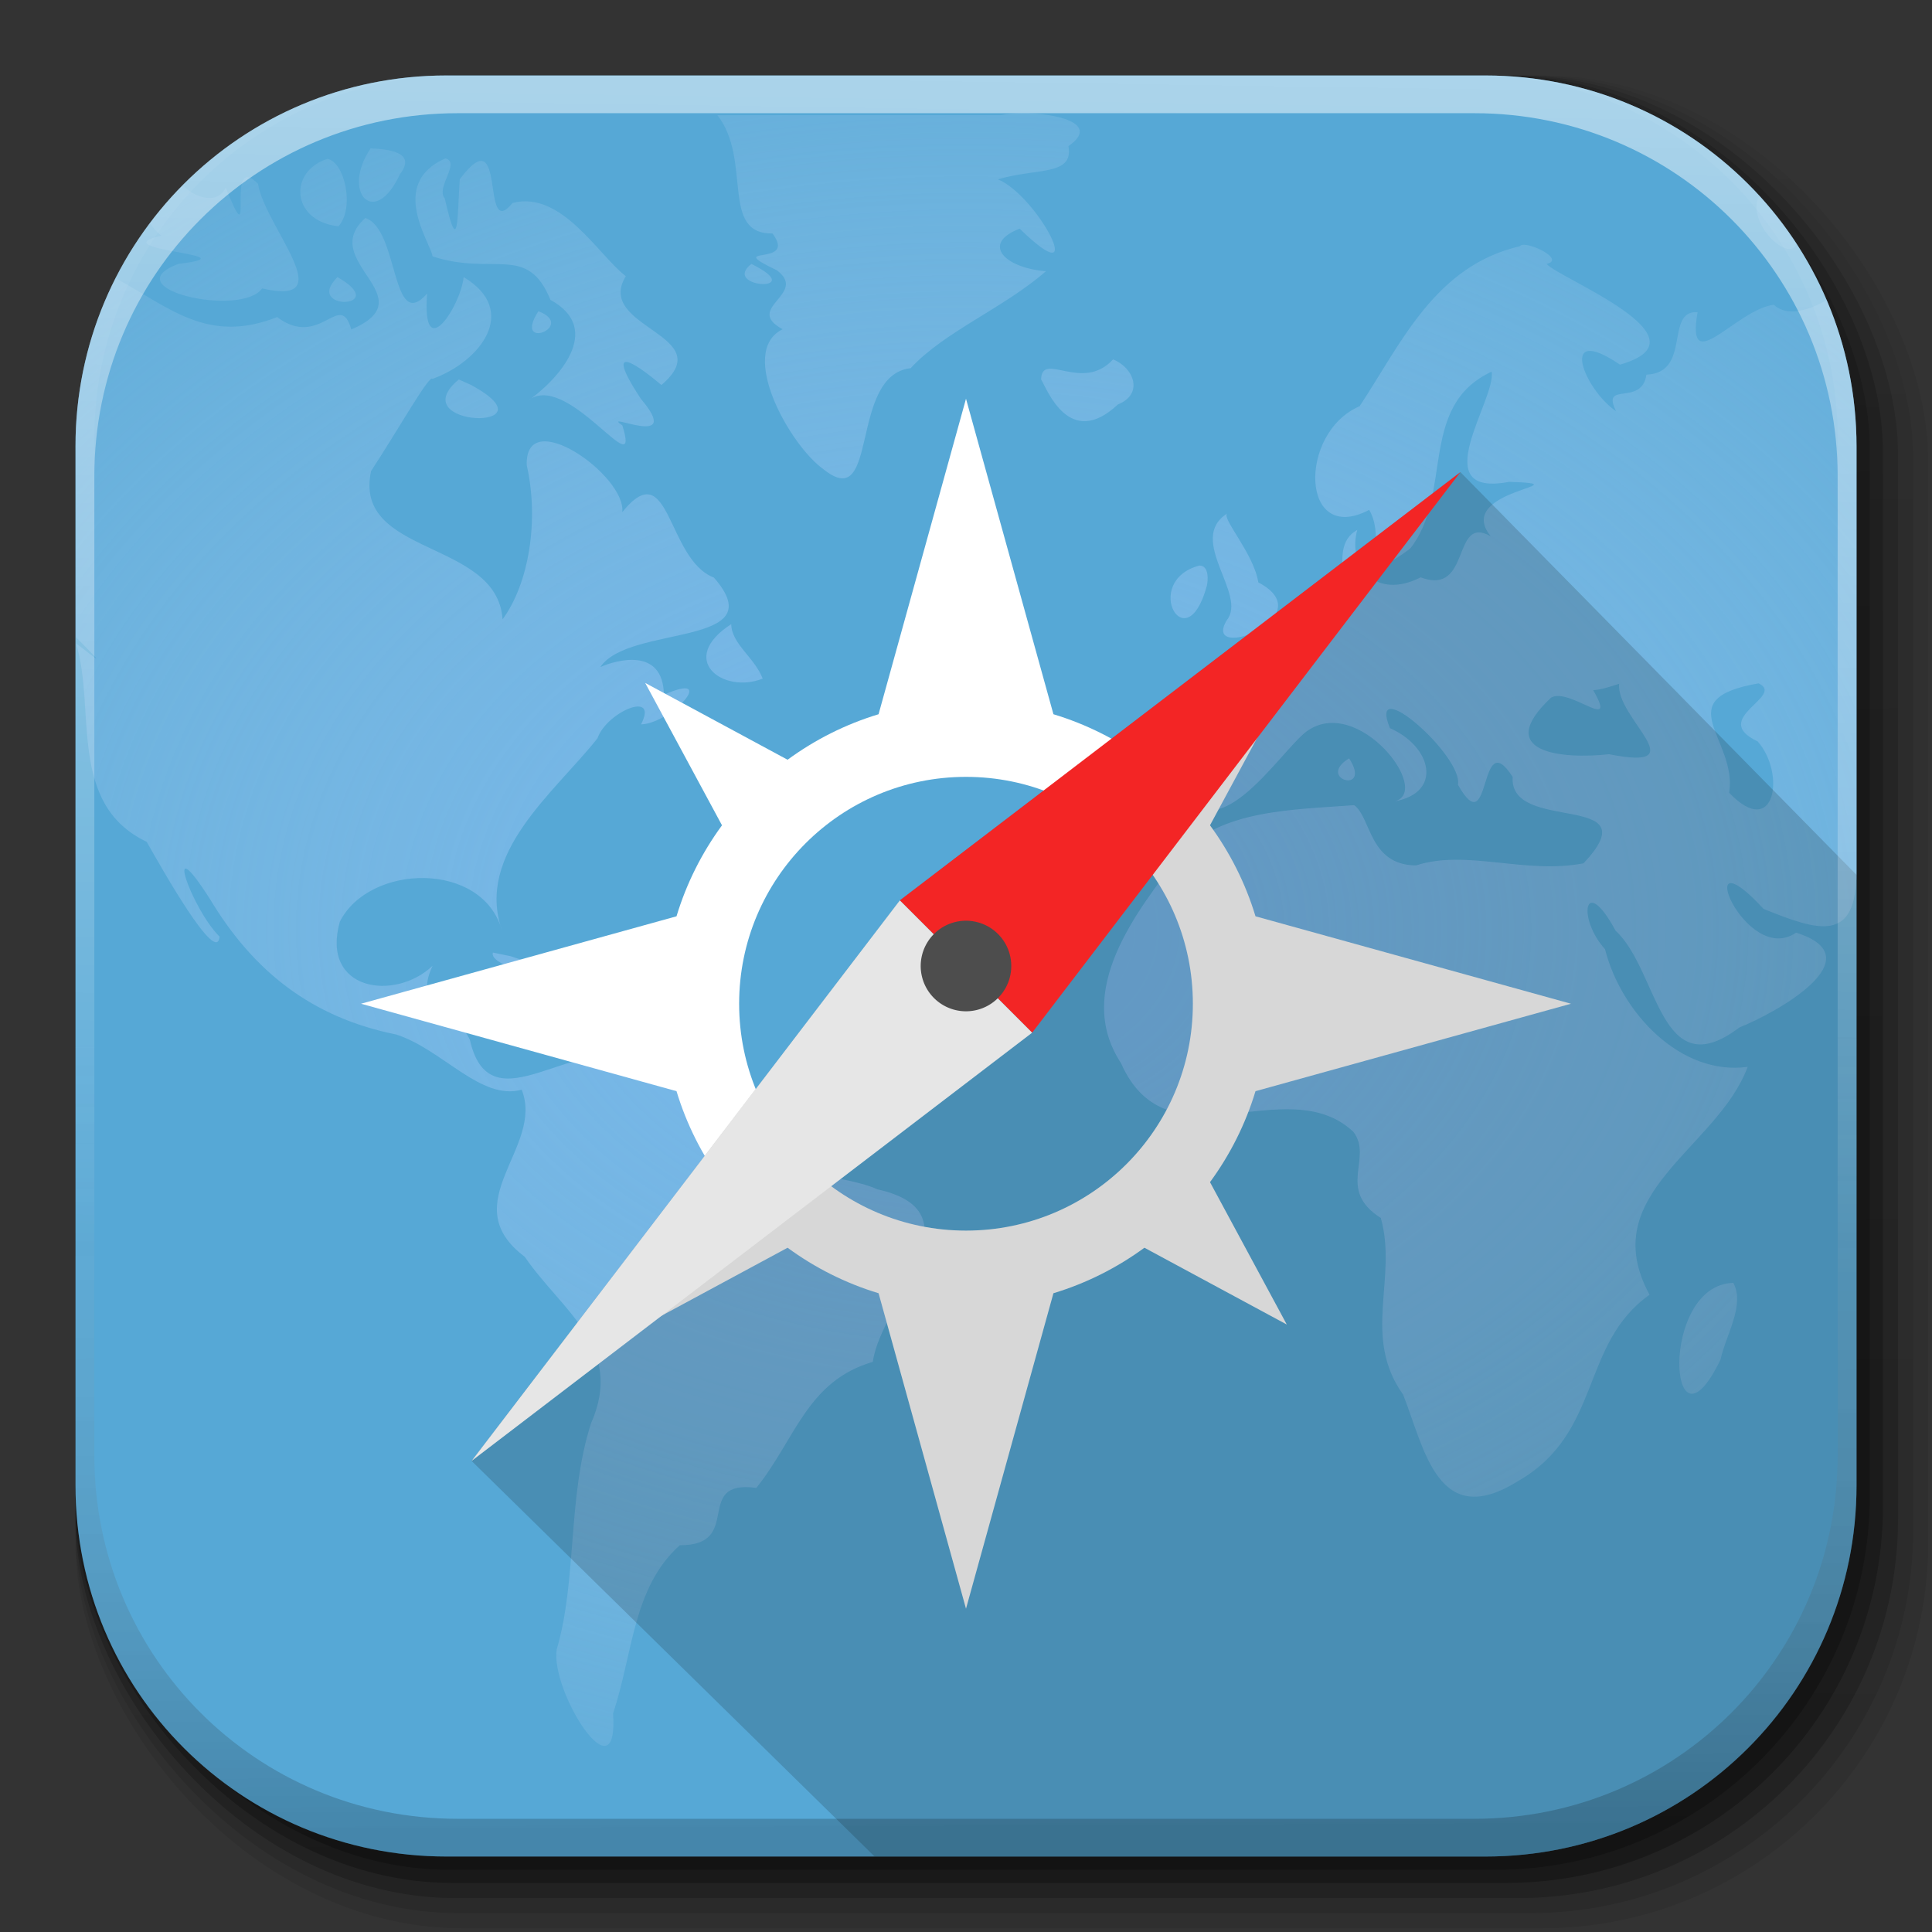 <?xml version="1.0" encoding="UTF-8" standalone="no"?>
<!-- Created with Inkscape (http://www.inkscape.org/) -->

<svg
   xmlns:dc="http://purl.org/dc/elements/1.1/"
   xmlns:cc="http://creativecommons.org/ns#"
   xmlns:rdf="http://www.w3.org/1999/02/22-rdf-syntax-ns#"
   xmlns:svg="http://www.w3.org/2000/svg"
   xmlns="http://www.w3.org/2000/svg"
   xmlns:xlink="http://www.w3.org/1999/xlink"
   xmlns:sodipodi="http://sodipodi.sourceforge.net/DTD/sodipodi-0.dtd"
   xmlns:inkscape="http://www.inkscape.org/namespaces/inkscape"
   inkscape:export-ydpi="100"
   inkscape:export-xdpi="100"
   inkscape:export-filename="/home/alecive/Scrivania/firefoxTest1.png"
   sodipodi:docname="browser.svg"
   inkscape:version="0.91+devel r"
   version="1.1"
   id="svg2"
   height="512"
   width="512"
   viewBox="0 0 512 512">
  <rect x="0" y="0" width="512" height="512" fill="#333333" stroke="none"/>
  <sodipodi:namedview
     id="base"
     pagecolor="#ffffff"
     bordercolor="#666666"
     borderopacity="1.0"
     inkscape:pageopacity="0.0"
     inkscape:pageshadow="2"
     inkscape:zoom="0.93805729"
     inkscape:cx="98.917574"
     inkscape:cy="345.93958"
     inkscape:document-units="px"
     inkscape:current-layer="svg2"
     showgrid="false"
     inkscape:window-width="1375"
     inkscape:window-height="876"
     inkscape:window-x="1985"
     inkscape:window-y="24"
     inkscape:window-maximized="1"
     inkscape:object-paths="false"
     inkscape:snap-intersection-paths="false"
     inkscape:object-nodes="true"
     inkscape:snap-smooth-nodes="true"
     inkscape:snap-nodes="true" />
  <defs
     id="defs4">
    <linearGradient
       x1="19.245"
       y1="21.031"
       x2="19.36"
       gradientUnits="userSpaceOnUse"
       y2="44.984"
       id="linearGradient2460">
      <stop
         offset="0"
         style="stop-color:#fafafa;stop-opacity:1;"
         id="stop3602" />
      <stop
         offset="1"
         style="stop-color:#f0f0f0;stop-opacity:1;"
         id="stop3604" />
    </linearGradient>
    <linearGradient
       inkscape:collect="always"
       xlink:href="#ButtonShadow-0-1-1-5-9"
       id="linearGradient4114-2-6"
       gradientUnits="userSpaceOnUse"
       gradientTransform="matrix(1.032,0,0,1.032,-830.864,592.678)"
       x1="1012.513"
       y1="484.417"
       x2="1006.808"
       y2="20.626" />
    <linearGradient
       x1="45.448"
       y1="92.54"
       x2="45.448"
       y2="7.017"
       id="ButtonShadow-0-1-1-5-9"
       gradientUnits="userSpaceOnUse"
       gradientTransform="matrix(1.006,0,0,0.994,100,0)">
      <stop
         id="stop3750-8-9-3-6-4"
         style="stop-color:#000000;stop-opacity:1"
         offset="0" />
      <stop
         id="stop3752-5-6-4-2-9"
         style="stop-color:#000000;stop-opacity:0.588"
         offset="1" />
    </linearGradient>
    <linearGradient
       inkscape:collect="always"
       xlink:href="#ButtonShadow-0-1-1-5-9"
       id="linearGradient4112-2-6"
       gradientUnits="userSpaceOnUse"
       gradientTransform="matrix(1.04,0,0,1.04,-837.951,592.518)"
       x1="1012.513"
       y1="484.417"
       x2="1006.808"
       y2="20.626" />
    <linearGradient
       inkscape:collect="always"
       xlink:href="#ButtonShadow-0-1-1-5-9"
       id="linearGradient4110-6-7"
       gradientUnits="userSpaceOnUse"
       gradientTransform="matrix(1.023,0,0,1.023,-823.777,592.838)"
       x1="1012.513"
       y1="484.417"
       x2="1006.808"
       y2="20.626" />
    <linearGradient
       inkscape:collect="always"
       xlink:href="#ButtonShadow-0-1-1-5-9"
       id="linearGradient4116-6-3"
       gradientUnits="userSpaceOnUse"
       gradientTransform="matrix(1.015,0,0,1.015,-816.69,592.997)"
       x1="1012.513"
       y1="484.417"
       x2="1006.808"
       y2="20.626" />
    <linearGradient
       y2="20.626"
       x2="1006.808"
       y1="484.417"
       x1="1012.513"
       gradientTransform="matrix(1.007,0,0,1.007,-810.489,593.137)"
       gradientUnits="userSpaceOnUse"
       id="linearGradient5342-3"
       xlink:href="#ButtonShadow-0-1-1-5-9"
       inkscape:collect="always" />
    <linearGradient
       inkscape:collect="always"
       xlink:href="#linearGradient3737-9"
       id="linearGradient4084-8"
       gradientUnits="userSpaceOnUse"
       gradientTransform="translate(778.6,-360.56)"
       x1="993.439"
       y1="51.512"
       x2="988.786"
       y2="363.738" />
    <linearGradient
       id="linearGradient3737-9">
      <stop
         id="stop3739-7"
         style="stop-color:#ffffff;stop-opacity:1"
         offset="0" />
      <stop
         id="stop3741-4"
         style="stop-color:#ffffff;stop-opacity:0"
         offset="1" />
    </linearGradient>
    <linearGradient
       inkscape:collect="always"
       xlink:href="#linearGradient4046-3"
       id="linearGradient4086-12"
       gradientUnits="userSpaceOnUse"
       x1="1764.649"
       y1="155.597"
       x2="1763.69"
       y2="-55.941" />
    <linearGradient
       id="linearGradient4046-3">
      <stop
         id="stop4048-7"
         style="stop-color:#000000;stop-opacity:1;"
         offset="0" />
      <stop
         id="stop4050-73"
         style="stop-color:#ffffff;stop-opacity:0.2"
         offset="1" />
    </linearGradient>
    <linearGradient
       gradientTransform="scale(1.006,0.994)"
       gradientUnits="userSpaceOnUse"
       id="ButtonShadow"
       y2="7.017"
       x2="45.448"
       y1="92.54"
       x1="45.448">
      <stop
         offset="0"
         style="stop-color:#000000;stop-opacity:1"
         id="stop3750" />
      <stop
         offset="1"
         style="stop-color:#000000;stop-opacity:0.588"
         id="stop3752" />
    </linearGradient>
    <filter
       id="filter3174"
       style="color-interpolation-filters:sRGB">
      <feGaussianBlur
         stdDeviation="1.71"
         id="feGaussianBlur3176" />
    </filter>
    <linearGradient
       y2="5.988"
       x2="48"
       y1="90"
       x1="48"
       gradientUnits="userSpaceOnUse"
       id="linearGradient3097"
       xlink:href="#linearGradient3700-5-1"
       inkscape:collect="always"
       gradientTransform="matrix(5.01,0,0,5.01,520.402,57.19)" />
    <linearGradient
       id="linearGradient3700-5-1">
      <stop
         offset="0"
         style="stop-color:#156ab9;stop-opacity:1"
         id="stop3702-0-2" />
      <stop
         offset="1"
         style="stop-color:#5ba1e4;stop-opacity:1"
         id="stop3704-4-9" />
    </linearGradient>
    <radialGradient
       r="58.02"
       fy="61.949"
       fx="63.98"
       cy="61.949"
       cx="63.98"
       gradientTransform="matrix(6.125,0,0,4.481,-135.867,-21.58)"
       gradientUnits="userSpaceOnUse"
       id="radialGradient3088"
       xlink:href="#linearGradient4132"
       inkscape:collect="always" />
    <linearGradient
       id="linearGradient4132">
      <stop
         offset="0"
         style="stop-color:#7bb8f0;stop-opacity:1"
         id="stop4134" />
      <stop
         offset="1"
         style="stop-color:#b5d5f2;stop-opacity:0.122"
         id="stop4136" />
    </linearGradient>
    <linearGradient
       gradientUnits="userSpaceOnUse"
       xlink:href="#linearGradient3737"
       id="linearGradient3613"
       y2="138.661"
       x2="48"
       y1="20.221"
       x1="48" />
    <linearGradient
       id="linearGradient3737">
      <stop
         offset="0"
         style="stop-color:#ffffff;stop-opacity:1"
         id="stop3739" />
      <stop
         offset="1"
         style="stop-color:#ffffff;stop-opacity:0"
         id="stop3741" />
    </linearGradient>
    <clipPath
       id="clipPath4355">
      <rect
         style="fill:#ffffff;fill-opacity:1;fill-rule:nonzero;stroke:none"
         id="rect4357"
         y="6"
         x="6"
         ry="6"
         rx="6"
         height="80"
         width="84" />
    </clipPath>
    <filter
       id="filter3794"
       height="1.384"
       width="1.384"
       y="-0.192"
       x="-0.192"
       style="color-interpolation-filters:sRGB">
      <feGaussianBlur
         stdDeviation="5.28"
         id="feGaussianBlur3796" />
    </filter>
    <linearGradient
       id="linearGradient5932-3-2-4-3">
      <stop
         offset="0"
         style="stop-color:#ff7c53;stop-opacity:1"
         id="stop5934-3-2-9-4" />
      <stop
         offset="0.5"
         style="stop-color:#f21919;stop-opacity:1"
         id="stop5940-1-4-5-4" />
      <stop
         offset="0.5"
         style="stop-color:#db1414;stop-opacity:1"
         id="stop5942-5-4-7-3" />
      <stop
         offset="1"
         style="stop-color:#9b1818;stop-opacity:1"
         id="stop5936-2-5-0-9" />
    </linearGradient>
    <linearGradient
       id="linearGradient5944-6-9-3-2">
      <stop
         offset="0"
         style="stop-color:#f0f0f0;stop-opacity:1"
         id="stop5946-9-5-0-5" />
      <stop
         offset="0.5"
         style="stop-color:#e6e6e6;stop-opacity:1"
         id="stop5952-4-9-7-8" />
      <stop
         offset="0.5"
         style="stop-color:#d2d2d2;stop-opacity:1"
         id="stop5954-4-7-2-9" />
      <stop
         offset="1"
         style="stop-color:#bebebe;stop-opacity:1"
         id="stop5948-6-2-1-0" />
    </linearGradient>
    <linearGradient
       inkscape:collect="always"
       xlink:href="#ButtonShadow"
       id="linearGradient3227"
       gradientUnits="userSpaceOnUse"
       gradientTransform="scale(1.006,0.994)"
       x1="45.448"
       y1="92.54"
       x2="45.448"
       y2="7.017" />
    <radialGradient
       r="58.02"
       fy="61.949"
       fx="63.98"
       cy="61.949"
       cx="63.98"
       gradientTransform="matrix(6.125,0,0,4.481,-135.867,-21.58)"
       gradientUnits="userSpaceOnUse"
       id="radialGradient3930"
       xlink:href="#linearGradient4132"
       inkscape:collect="always" />
    <radialGradient
       inkscape:collect="always"
       xlink:href="#linearGradient4132"
       id="radialGradient4922"
       gradientUnits="userSpaceOnUse"
       gradientTransform="matrix(6.125,0,0,4.481,-135.867,-31.234)"
       cx="63.98"
       cy="61.949"
       fx="63.98"
       fy="61.949"
       r="58.02" />
  </defs>
  <g
     id="layer1"
     inkscape:groupmode="layer"
     inkscape:label="Livello 1"
     transform="translate(0,-540.362)" />
  <g
     id="g2036"
     transform="matrix(1.1,0,0,0.444,95.081,256.393)">
    <g
       id="g3712"
       style="opacity:0.4"
       transform="matrix(1.053,0,0,1.286,-1.263,-13.429)" />
  </g>
  <g
     transform="translate(97.481,231.282)"
     id="g3541" />
  <g
     transform="translate(97.481,231.282)"
     id="g3536" />
  <g
     id="g4103"
     transform="translate(-11.985,-592.117)">
    <rect
       ry="101.458"
       y="612.117"
       x="31.985"
       height="487"
       width="487"
       id="rect6187"
       style="color:#000000;display:inline;overflow:visible;visibility:visible;opacity:0.1;fill:url(#linearGradient4114-2-6);fill-opacity:1;fill-rule:nonzero;stroke:none;stroke-width:1.5;marker:none;enable-background:accumulate" />
    <rect
       style="color:#000000;display:inline;overflow:visible;visibility:visible;opacity:0.08;fill:url(#linearGradient4112-2-6);fill-opacity:1;fill-rule:nonzero;stroke:none;stroke-width:1.5;marker:none;enable-background:accumulate"
       id="rect6191"
       width="491"
       height="491"
       x="31.985"
       y="612.117"
       ry="102.292" />
    <rect
       style="color:#000000;display:inline;overflow:visible;visibility:visible;opacity:0.2;fill:url(#linearGradient4110-6-7);fill-opacity:1;fill-rule:nonzero;stroke:none;stroke-width:1.5;marker:none;enable-background:accumulate"
       id="rect6183"
       width="483"
       height="483"
       x="31.985"
       y="612.117"
       ry="100.625" />
    <rect
       ry="99.792"
       y="612.117"
       x="31.985"
       height="479"
       width="479"
       id="rect6179"
       style="color:#000000;display:inline;overflow:visible;visibility:visible;opacity:0.25;fill:url(#linearGradient4116-6-3);fill-opacity:1;fill-rule:nonzero;stroke:none;stroke-width:1.5;marker:none;enable-background:accumulate" />
    <rect
       style="color:#000000;display:inline;overflow:visible;visibility:visible;opacity:0.25;fill:url(#linearGradient5342-3);fill-opacity:1;fill-rule:nonzero;stroke:none;stroke-width:1.5;marker:none;enable-background:accumulate"
       id="rect5574"
       width="475.5"
       height="475.5"
       x="31.985"
       y="612.117"
       ry="99.062" />
  </g>
  <path
     style="color:#000000;display:inline;overflow:visible;visibility:visible;fill:#56a8d6;fill-opacity:1;fill-rule:evenodd;stroke:none;marker:none;enable-background:accumulate"
     d="M 118.344,20 C 63.867,20 20,63.867 20,118.344 l 0,23.062 0,252.25 C 20,448.133 63.867,492 118.344,492 l 275.312,0 C 448.133,492 492,448.133 492,393.656 l 0,-252.25 0,-23.062 C 492,63.867 448.133,20 393.656,20 l -275.312,0 z"
     id="rect5505"
     inkscape:connector-curvature="0" />
  <path
     inkscape:connector-curvature="0"
     id="path3522-9"
     d="m 270.625,30 c -2.069,0.022 -3.961,0.214 -5.375,0.531 l -75.125,0 c 9.272,11.812 0.609,31.54 14.594,31.344 6.81,9.134 -13.56,2.71 1.156,9.75 8.463,6.323 -8.949,9.951 1.531,15.625 -12.079,5.913 1.966,30.927 10.938,37.188 14.767,11.793 6.523,-24.963 23,-26.875 8.953,-9.697 24.676,-15.933 35.844,-25.688 -10.914,-0.841 -17.305,-7.289 -6.969,-11.281 19.023,18.493 4.78,-8.748 -5.75,-13.062 10.189,-3.075 20.101,-0.836 18.688,-8.812 C 291.905,32.646 279.589,29.905 270.625,30 Z M 98.219,39.312 c -7.936,11.805 1.148,21.274 7.75,6.875 4.673,-6.013 -3.468,-6.655 -7.75,-6.875 z m 19.812,2.656 c -15.333,6.742 -3.786,22.472 -3.406,25.969 16.152,5.301 25.14,-3.453 31.25,11.531 14.559,7.96 1.284,21.458 -5.062,26.094 10.614,-5.949 29.198,23.529 24.125,7.188 -6.247,-4.327 16.787,6.939 4.844,-7.125 -10.991,-16.8 0.866,-7.515 5.5,-3.594 15.761,-13.408 -17.823,-15.046 -9.438,-28.844 -7.348,-5.646 -16.988,-22.75 -30,-19.406 -8.711,10.687 -1.22,-23.282 -14,-6.281 -0.662,9.503 -0.244,21.558 -3.969,5.094 -2.495,-2.882 4.296,-9.581 0.156,-10.625 z m 22.781,63.594 c -0.342,0.192 -0.675,0.419 -1,0.688 0.304,-0.2 0.647,-0.43 1,-0.688 z M 86.781,42.094 c -10.292,3.255 -9.749,16.461 2.906,17.875 4.335,-4.687 1.732,-16.987 -2.906,-17.875 z M 65.75,46.938 c -4.519,-0.618 1.232,20.533 -5.938,2.781 -2.234,4.707 -8.266,2.598 -11.406,-0.594 -3.098,3.13 -6.001,6.445 -8.656,9.969 0.882,1.428 1.999,2.618 3.031,3.344 -16.548,3.932 25.276,5.01 4.469,7.5 -17.311,6.559 16.644,14.277 22.219,6.5 21.377,4.96 0.783,-16.23 -1.094,-27.719 -1.133,-1.153 -1.979,-1.693 -2.625,-1.781 z m 400.438,4.875 c -3.618,7.159 7.849,17.937 9.969,12.844 -2.966,-4.561 -6.307,-8.852 -9.969,-12.844 z M 96.812,57.781 C 83.922,69.274 113.181,78.751 93.094,87.312 90.082,76.639 84.93,92.651 73.438,84.031 55.154,91.253 45.128,81.641 30.625,73.719 24.62,85.544 20.932,98.765 20.156,112.781 l 0,56.125 c 9.741,9.722 3.8,4.307 0,1.625 5.346,17.274 -2.355,42.515 18.719,52.562 3.582,6.304 18.619,33.161 19.312,25.125 -7.536,-7.487 -15.283,-29.944 -2.531,-9.938 11.422,19.017 26.835,31.35 49.344,35.875 12.306,3.971 22.428,17.628 33.25,14.625 6.119,15.304 -18.137,30.007 0.812,44.281 9.892,14.451 26.523,23.931 17.531,44.219 -6.288,19.814 -3.624,41.383 -9.062,59.844 -1.688,11.237 16.514,39.776 14.938,16.938 5.313,-15.871 5.174,-33.323 17.688,-44.562 17.122,0.129 3.286,-17.486 20.281,-15.188 10.371,-12.896 13.373,-28.285 30.875,-33.406 2.091,-15.654 29.09,-39.624 1.188,-45.719 -7.584,-3.546 -27.117,-4.813 -25.625,-6.562 3.023,-15.533 -25.221,-19.958 -37.25,-26.312 -15.794,-10.635 -39.529,17.669 -45.094,-6.719 -3.32,-7.673 -15.485,-7.785 -9.906,-19.625 -10.055,9.487 -29.711,6.602 -24.562,-11.719 7.819,-15.43 37.852,-16.184 42.969,2.375 -7.104,-20.469 13.745,-36.406 25.312,-50.969 2.355,-6.96 16.347,-12.938 11.531,-3.688 8.205,-0.281 20.638,-14.327 6.062,-7.844 -0.206,-12.81 -12.77,-9.163 -16.844,-7.344 7.551,-11.369 46.332,-5.135 30.094,-23.719 -12.583,-4.837 -11.554,-33.068 -24.281,-17.344 1.071,-9.688 -25.901,-28.653 -25.312,-12.406 3.293,14.538 0.601,31.283 -6.406,40.812 -1.462,-21.302 -39.767,-16.612 -34.844,-39.312 7.133,-10.819 15.487,-25.752 16.281,-24.406 12.784,-4.63 23.066,-18.114 8.25,-26.969 -0.792,7.717 -11.145,23.632 -9.688,4.375 -9.585,10.781 -7.398,-17.134 -16.375,-20.031 z m 306.875,7.094 c -0.421,0.022 -0.739,0.155 -0.906,0.375 -22.453,5.211 -31.361,25.555 -42.469,42.406 -16.373,7.003 -15.761,37.075 2.531,27.469 4.896,8.112 -3.416,20.888 10.844,10.281 11.502,-14.44 2.02,-37.801 21.594,-46.906 1.426,7.08 -18.071,33.533 4.688,29.188 20.574,0.736 -14.944,1.938 -4.938,14.406 -10.397,-5.852 -4.992,15.988 -18.562,10.906 -11.757,6.067 -19.474,-2.83 -16.781,-12.562 -9.249,5.119 2.899,19.57 -13.156,20.438 -3.596,12.116 -33.163,10.288 -16.344,22.625 7.467,18.36 -27.831,1.155 -17.812,23.188 8.572,21.786 26.524,-7.209 33.812,-12.812 13.622,-10.024 33.612,15.922 23.344,18.5 12.928,-2.316 9.877,-14.582 -1.188,-19.406 -6.14,-15.107 19.45,7.426 18.031,15 9.024,16.031 5.317,-16.426 14.5,-2.062 -1.072,15.152 36.93,3.564 18.781,22.875 -15.603,2.982 -30.973,-3.791 -44.406,0.562 -12.503,-0.105 -11.854,-12.795 -16.406,-15.969 -15.904,1.226 -35.572,1.092 -46.219,13.281 -11.514,14.986 -28.112,35.927 -15.562,55.062 12.558,28.357 43.693,1.472 61.594,18.219 5.321,6.983 -4.616,15.28 7.281,22.844 4.477,16.112 -5.089,31.411 5.906,46.812 5.686,14.485 9.245,36.173 30.406,22.938 22.396,-12.786 16.426,-36.351 34.906,-49.406 -14.622,-26.847 17.888,-38.612 26,-60.406 -17.722,2.461 -33.531,-14.316 -37.812,-31.188 -7.445,-8.195 -5.504,-20.27 2.812,-4.875 11.431,10.508 11.668,41.665 32.812,25.625 9.667,-3.836 36.066,-18.466 15.031,-25.125 -13.559,9.317 -28.536,-27.832 -8.625,-6.281 14.475,5.826 24.625,9.316 24.625,-10 l 0,-89.469 0,-23.062 c 0,-13.8 -2.817,-26.915 -7.906,-38.812 -4.891,2.787 -10.501,4.458 -14.031,1.219 -10.06,1.329 -23.349,19.92 -20.188,1.969 -8.745,-0.55 -1.549,16.097 -13.562,16.562 -1.21,8.557 -12.136,1.561 -8.031,9.688 -8.432,-5.674 -15.583,-23.589 1.031,-12.344 24.673,-7.022 -16.277,-22.859 -19.438,-26.688 4.648,-1.057 -3.24,-5.219 -6.188,-5.062 z M 199.125,69.938 c -8.212,6.492 15.613,7.714 0,0 z m -109.688,3.5 c -9.185,9.115 14.628,8.379 0,0 z m 53.25,9.031 c -6.956,10.81 10.277,3.991 0,0 z M 294.969,95.25 c -8.143,8.894 -18.887,-2.332 -19.062,5.312 1.476,2.31 7.393,18.791 20.344,6.625 6.951,-2.78 4.204,-9.792 -1.281,-11.938 z m -173.375,5.312 c -15.446,12.797 26.241,13.977 3.281,1.469 l -3.281,-1.469 z m 203.562,35.562 c -10.717,6.931 5.511,21.398 -0.031,28.219 -6.968,11.518 25.896,-0.811 8.344,-10 -1.203,-7.594 -9.617,-16.795 -8.312,-18.219 z m -7.312,13.75 c -15.494,4.156 -3.519,25.614 1.969,5.406 0.308,-1.172 0.729,-5.445 -1.969,-5.406 z m -124.062,15.531 c -14.414,9.324 -2.22,18.633 8.344,14.438 -2.169,-5.626 -8.246,-9.172 -8.344,-14.438 z m 272.281,15.688 c 7.192,3.443 -13.181,9.315 -0.281,15.375 7.507,8.375 4.671,26.349 -7.531,13.625 2.267,-14.206 -16.533,-24.801 7.812,-29 z m -36.969,0.125 c -0.976,9.127 20.738,23.286 -2.688,18.656 -12.389,1.379 -30.951,-0.355 -15.344,-15 4.932,-2.809 17.894,9.714 11.156,-1.969 2.389,-0.144 4.625,-1 6.875,-1.688 z m -71.562,19.75 c -9.036,5.523 6.248,9.758 0,0 z M 130.625,252.438 c -1.523,4.822 28.584,9.725 7.812,2 l -3.094,-1.031 -4.719,-0.969 z m 23.375,6.875 c -9.13,8.794 18.812,2.627 0,0 z m 305.344,80.656 c -19.839,0.485 -17.205,49.039 -3.375,20.312 1.311,-6.234 6.571,-14.467 3.375,-20.312 z"
     style="display:inline;opacity:0.8;fill:url(#radialGradient4922);fill-opacity:1;stroke:none" />
  <g
     id="g4076"
     transform="translate(-605.519,-353.968)">
    <g
       transform="translate(-926.668,684.384)"
       id="g4038" />
  </g>
  <path
     style="color:#000000;display:inline;overflow:visible;visibility:visible;fill:#ffffff;fill-opacity:1;fill-rule:nonzero;stroke:none;stroke-width:0.8;marker:none;enable-background:accumulate"
     id="path4588"
     inkscape:connector-curvature="0"
     d="m 256,105.674 -23.172,83.608 c -8.768,2.65 -16.895,6.766 -24.112,12.056 l -37.733,-20.354 20.354,37.733 c -5.29,7.216 -9.406,15.343 -12.056,24.112 L 95.674,266 l 83.608,23.172 c 2.65,8.768 6.766,16.895 12.056,24.112 l -20.354,37.733 37.733,-20.354 c 7.216,5.29 15.343,9.406 24.112,12.056 L 256,426.326 279.172,342.719 c 8.768,-2.65 16.895,-6.766 24.112,-12.056 l 37.733,20.354 -20.354,-37.733 c 5.29,-7.216 9.406,-15.343 12.056,-24.112 L 416.326,266 332.719,242.828 c -2.65,-8.768 -6.766,-16.895 -12.056,-24.112 l 20.354,-37.733 -37.733,20.354 c -7.216,-5.29 -15.343,-9.406 -24.112,-12.056 L 256,105.674 Z m 0,100.204 c 33.205,0 60.122,26.918 60.122,60.122 0,33.205 -26.918,60.122 -60.122,60.122 -33.205,0 -60.122,-26.918 -60.122,-60.122 0,-33.205 26.918,-60.122 60.122,-60.122 z" />
  <path
     style="fill:#000000;fill-opacity:0.157;fill-rule:evenodd;stroke:none"
     d="m 387.031,125.125 -148.562,113.5 -113.5,148.531 C 124.974,387.166 231.781,492 231.781,492 l 161.875,0 C 448.133,492 492,448.133 492,393.656 l 0,-161.812 c 0,0 -104.981,-106.723 -104.969,-106.719 z"
     id="path4037"
     inkscape:connector-curvature="0"
     sodipodi:nodetypes="cccccccc" />
  <path
     d="M 273.53,273.677 238.463,238.61 387.019,125.121 273.53,273.677 Z"
     inkscape:connector-curvature="0"
     id="path5923-0-5"
     style="fill:#f32525;fill-opacity:1;fill-rule:evenodd;stroke:none" />
  <path
     d="M 273.53,273.677 238.463,238.61 124.974,387.166 273.53,273.677 Z"
     inkscape:connector-curvature="0"
     id="path5926-8-6"
     style="fill:#e6e6e6;fill-opacity:1;fill-rule:evenodd;stroke:none" />
  <path
     inkscape:connector-curvature="0"
     style="fill:#4d4d4d;fill-opacity:1;fill-rule:evenodd;stroke:none"
     id="path5958-8-4"
     d="m 264.483,264.488 a 12,12 0 0 1 -16.971,-16.971 12,12 0 1 1 16.971,16.971 z" />
  <g
     id="g4076-9"
     transform="translate(-605.519,-353.968)">
    <g
       transform="translate(-926.668,684.384)"
       id="g4038-9">
      <path
         inkscape:connector-curvature="0"
         style="color:#000000;display:inline;overflow:visible;visibility:visible;opacity:0.5;fill:url(#linearGradient4084-8);fill-opacity:1;fill-rule:nonzero;stroke:none;stroke-width:1.5;marker:none;enable-background:accumulate"
         d="m 1650.499,-310.416 c -54.477,0 -98.312,43.836 -98.312,98.312 l 0,275.344 c 0,54.477 43.836,98.344 98.312,98.344 l 2.938,0 c -53.322,0 -96.25,-42.928 -96.25,-96.25 l 0,-269.5 c 0,-53.322 42.928,-96.25 96.25,-96.25 l 269.5,0 c 53.322,0 96.25,42.928 96.25,96.25 l 0,269.5 c 0,53.323 -42.928,96.25 -96.25,96.25 l 2.906,0 c 54.477,0 98.344,-43.867 98.344,-98.344 l 0,-275.344 c 0,-54.477 -43.867,-98.312 -98.344,-98.312 l -275.344,0 z"
         id="rect6809-2-3" />
      <path
         id="path3981-7"
         d="m 1650.499,161.584 c -54.477,0 -98.312,-43.836 -98.312,-98.313 l 0,-275.344 c 0,-54.477 43.836,-98.344 98.312,-98.344 l 2.938,0 c -53.322,0 -96.25,42.928 -96.25,96.25 l 0,269.5 c 0,53.323 42.928,96.25 96.25,96.25 l 269.5,0 c 53.322,0 96.25,-42.928 96.25,-96.25 l 0,-269.5 c 0,-53.322 -42.928,-96.25 -96.25,-96.25 l 2.906,0 c 54.477,0 98.344,43.867 98.344,98.344 l 0,275.344 c 0,54.477 -43.867,98.313 -98.344,98.313 l -275.344,0 z"
         style="color:#000000;display:inline;overflow:visible;visibility:visible;opacity:0.2;fill:url(#linearGradient4086-12);fill-opacity:1;fill-rule:nonzero;stroke:none;stroke-width:1.5;marker:none;enable-background:accumulate"
         inkscape:connector-curvature="0" />
    </g>
  </g>
</svg>
